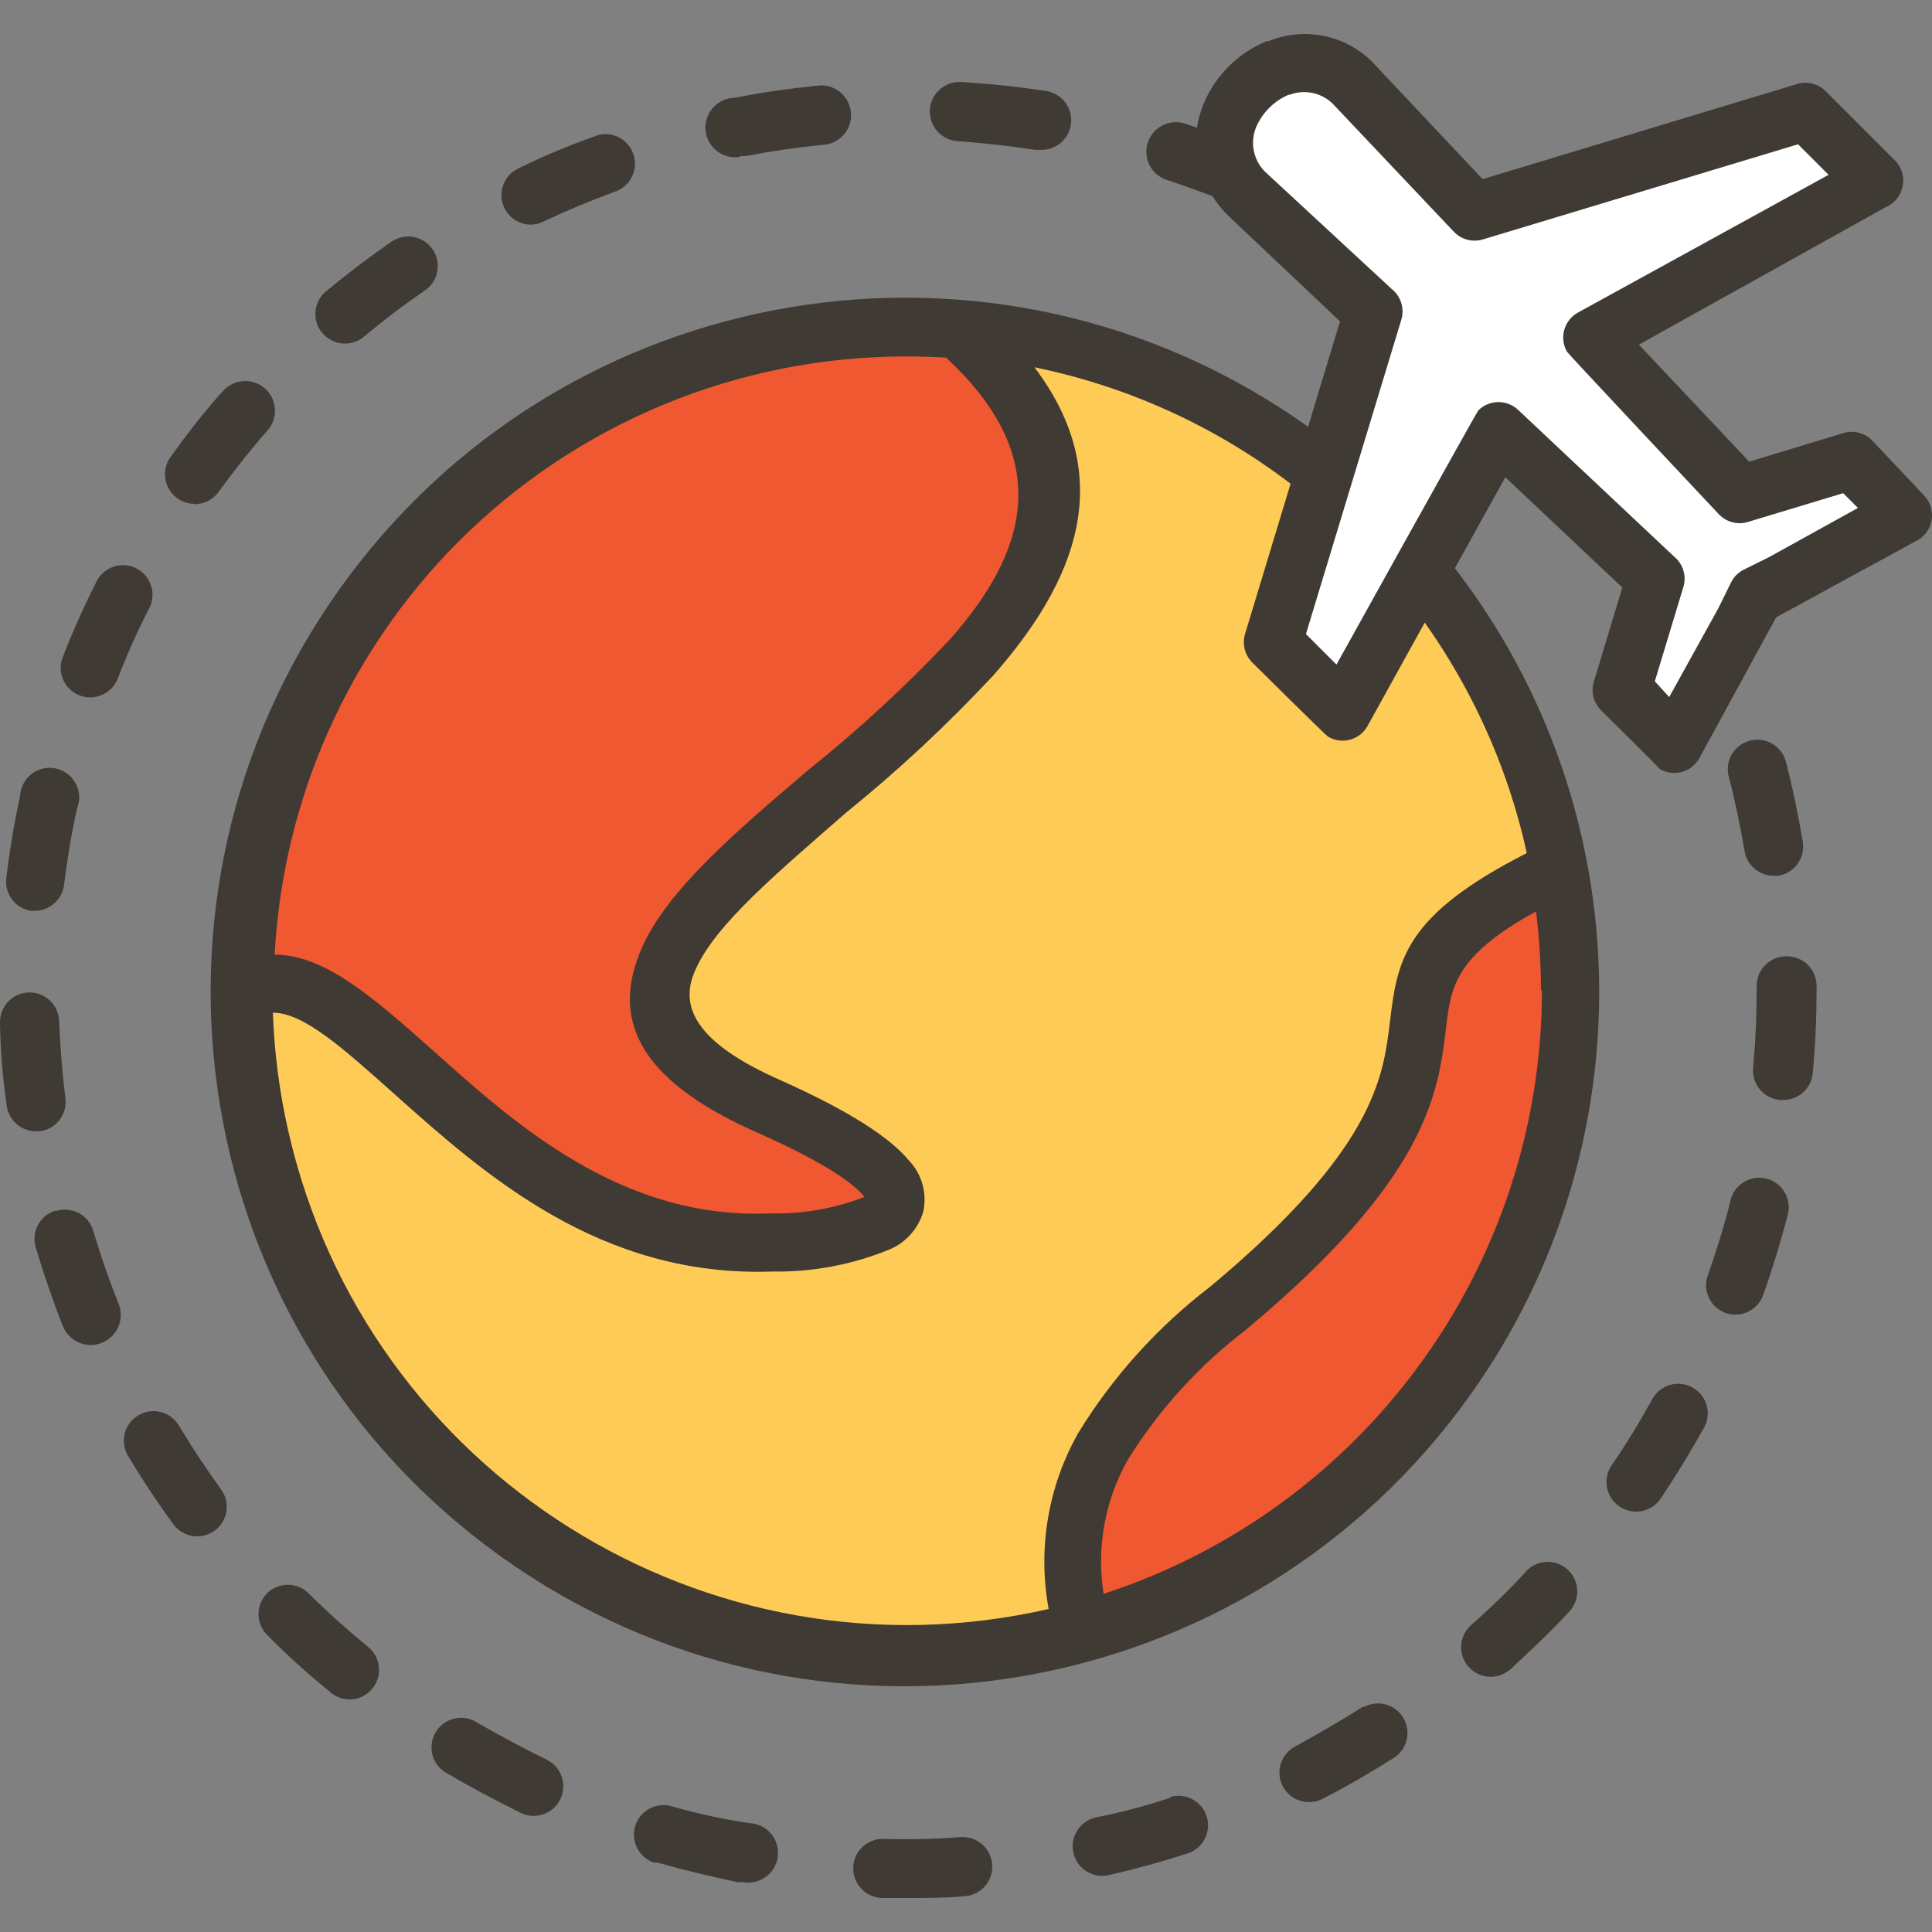 <?xml version="1.0" encoding="iso-8859-1"?>
<!-- Generator: Adobe Illustrator 19.0.0, SVG Export Plug-In . SVG Version: 6.00 Build 0)  -->
<svg version="1.1" id="Capa_1" xmlns="http://www.w3.org/2000/svg" xmlns:xlink="http://www.w3.org/1999/xlink" x="0px" y="0px"
	 viewBox="0 0 392.282 392.282" style="enable-background:new 0 0 392.282 392.282;" xml:space="preserve">
<rect x="0" y="0" width="392.282" height="392.282" fill="#808080" stroke="none"/>
<path style="fill:#EF5830;" d="M154.524,254.296c-32,0-54.84-20.32-71.48-35.16c-10.52-9.4-19.6-17.48-26.92-17.52h-8.4l0.48-8.4
	c4.052-72.164,63.72-128.624,136-128.68c2.828,0,5.628,0.08,8.4,0.24h2.84l2.08,1.92c22.44,20.68,22.88,43.6,1.36,68
	c-9.172,9.888-19.036,19.112-29.52,27.6c-13.88,12-27,22.96-31.44,32.96c-2.348,3.952-2.424,8.856-0.2,12.88
	c2.72,4.88,9.24,9.68,19.4,14.16c7.836,3.072,15.204,7.236,21.88,12.36h1.08l4.84,6.24l-2.56,9.88h-4.76
	c-6.636,2.3-13.62,3.436-20.64,3.36L154.524,254.296z"/>
<path style="fill:#FFCB57;" d="M184.324,337.136c-73.42,0.004-133.656-58.144-136.24-131.52l-0.28-8.52l8.52,0.24
	c9.24,0.24,18.28,8.32,29.72,18.52c17,15.16,38.12,34,68.4,34h2.4c6.956,0.128,13.868-1.096,20.36-3.6c1.52-0.8,2.4-1.64,2.6-2.48
	s0.32-1.28-1.32-3.28s-7.2-7-23.12-14.04c-7.524-2.852-14.172-7.624-19.28-13.84c-4.092-5.472-4.804-12.764-1.84-18.92
	c4.88-10.96,17.68-21.88,32.56-34.52c10.26-8.328,19.924-17.364,28.92-27.04c17.76-20.24,20-36,8-52l-12.56-16.8l20.56,4
	c19.992,4.016,38.82,12.496,55.08,24.8l4.44,3.36l-10.4,34.44l11.04,11.04l16.2-29.4l7.36,10.36c10.58,14.82,18.064,31.62,22,49.4
	l1.32,6.04l-5.48,2.76c-21.28,10.8-22,16.92-23.36,28c-1.48,12-3.48,28.88-39.16,58.64c-9.848,7.536-18.248,16.792-24.8,27.32
	c-5.212,9.22-7.012,19.984-5.08,30.4l1.24,7.64l-7.36,1.68C204.772,336.056,194.564,337.172,184.324,337.136z"/>
<path style="fill:#FFFFFF;" d="M326.364,140.656l6.76-22.36l-28.64-26.96l-31.6,57l-17.08-17.08l20.28-66.76l-24.32-22.92
	c-5.152-4.628-6.836-11.996-4.2-18.4c2.076-4.88,5.96-8.764,10.84-10.84h0.4c1.864-0.712,3.844-1.08,5.84-1.08
	c4.58,0.084,8.92,2.052,12,5.44l22.88,24.28l66.84-20.2l17.08,17.08l-57,31.48l26.96,28.6l22.4-6.76l13.88,13.88l-27.16,15.08
	l-4.84,2.4l-2.2,4.48l-15.4,27.52L326.364,140.656z"/>
<path style="fill:#EF5830;" d="M216.084,324.136c-1.716-11.02,0.344-22.296,5.84-32c6.9-11.064,15.764-20.768,26.16-28.64
	c34.32-28.64,36-43.68,37.6-55.8c1.32-10.92,3.68-19.4,22.32-29.64l10.36-5.68l1.28,11.76c0.672,5.548,1.004,11.132,1,16.72
	c0.08,36.188-14.324,70.9-40,96.4c-15.168,15.144-33.676,26.516-54.04,33.2l-9.08,2.96L216.084,324.136z"/>
<g>
	<path style="fill:#3F3A34;" d="M54.244,323.496c-2.34,2.344-2.34,6.136,0,8.48c3.948,4,8.116,7.78,12.48,11.32
		c2.34,2.344,6.14,2.348,8.484,0.004s2.348-6.14,0.004-8.484c-0.156-0.156-0.32-0.304-0.492-0.44l-0.4-0.32
		c-4-3.32-8-6.88-11.68-10.56C60.312,321.208,56.576,321.208,54.244,323.496z"/>
	<path style="fill:#3F3A34;" d="M6.284,184.936h0.76c3.036,0,5.596-2.264,5.96-5.28c0.64-5.2,1.52-10.44,2.64-15.52
		c1.236-3.076-0.252-6.568-3.328-7.804s-6.568,0.252-7.804,3.328c-0.252,0.624-0.396,1.288-0.428,1.96
		c-1.2,5.48-2.12,11.04-2.8,16.6C0.852,181.44,3.072,184.424,6.284,184.936z"/>
	<path style="fill:#3F3A34;" d="M28.084,287.376c-2.848,1.692-3.784,5.376-2.088,8.224c0.004,0.004,0.008,0.012,0.008,0.016l0,0
		c2.88,4.8,6,9.52,9.32,14.04c2.048,2.604,5.82,3.06,8.424,1.012c2.48-1.948,3.028-5.484,1.256-8.092c-3.08-4.24-6-8.64-8.68-13.12
		c-1.692-2.848-5.376-3.784-8.224-2.088C28.096,287.368,28.088,287.372,28.084,287.376z"/>
	<path style="fill:#3F3A34;" d="M11.244,245.816c-3.148,0.964-4.936,4.284-4,7.44c1.6,5.36,3.44,10.72,5.52,16
		c1.248,3.124,4.796,4.648,7.92,3.4c3.124-1.248,4.648-4.796,3.4-7.92l0,0c-1.92-4.84-3.68-9.84-5.16-14.88
		c-0.964-3.148-4.284-4.936-7.44-4L11.244,245.816z"/>
	<path style="fill:#3F3A34;" d="M16.084,141.176c3.076,1.228,6.568-0.272,7.796-3.348c0-0.004,0.004-0.008,0.004-0.012l0,0
		c1.884-4.9,4.032-9.696,6.44-14.36c1.492-2.96,0.3-6.568-2.66-8.06s-6.568-0.3-8.06,2.66l0,0c-2.52,5-4.84,10.16-6.88,15.4
		C11.548,136.516,13.044,139.952,16.084,141.176z"/>
	<path style="fill:#3F3A34;" d="M7.084,229.696h1c3.288-0.416,5.616-3.416,5.204-6.704c0-0.004,0-0.012-0.004-0.016l0,0
		c-0.64-5.2-1.08-10.48-1.28-15.68c-0.12-3.312-2.908-5.9-6.22-5.78c-3.312,0.12-5.9,2.908-5.78,6.22
		c0.092,5.624,0.548,11.236,1.36,16.8C1.768,227.416,4.18,229.588,7.084,229.696z"/>
	<path style="fill:#3F3A34;" d="M150.204,31.696h1.16c5.16-1,10.4-1.76,15.6-2.28c3.332-0.112,5.948-2.904,5.836-6.236
		s-2.904-5.948-6.236-5.836c-0.256,0.008-0.508,0.032-0.76,0.072c-5.56,0.56-11.16,1.36-16.68,2.44
		c-3.336,0.084-5.972,2.856-5.888,6.188c0.084,3.336,2.856,5.972,6.188,5.888c0.272-0.008,0.548-0.032,0.816-0.076L150.204,31.696z"
		/>
	<path style="fill:#3F3A34;" d="M39.484,102.376c1.932,0.008,3.748-0.916,4.88-2.48c3.08-4.24,6.36-8.4,9.8-12.32
		c2.304-2.412,2.212-6.236-0.2-8.54s-6.236-2.212-8.54,0.2c-0.104,0.108-0.204,0.224-0.3,0.34c-3.68,4-7.2,8.64-10.48,13.2
		c-1.944,2.684-1.344,6.436,1.34,8.38c1.02,0.736,2.244,1.136,3.5,1.14L39.484,102.376z"/>
	<path style="fill:#3F3A34;" d="M210.124,30.416h0.92c3.312,0.244,6.196-2.248,6.44-5.56s-2.248-6.196-5.56-6.44
		c-5.52-0.84-11.16-1.44-16.76-1.76c-3.312-0.2-6.16,2.328-6.36,5.64s2.328,6.16,5.64,6.36
		C199.724,29.056,204.964,29.616,210.124,30.416z"/>
	<path style="fill:#3F3A34;" d="M73.884,68.376c4-3.36,8.24-6.56,12.56-9.52c2.668-1.964,3.24-5.72,1.276-8.388
		c-1.876-2.548-5.412-3.2-8.076-1.492c-4.6,3.16-9.12,6.6-13.44,10.16c-2.552,2.12-2.9,5.908-0.78,8.46
		C67.544,70.148,71.332,70.496,73.884,68.376L73.884,68.376z"/>
	<path style="fill:#3F3A34;" d="M107.724,45.616c0.888-0.008,1.76-0.212,2.56-0.6c4.72-2.24,9.6-4.28,14.52-6.08
		c3.148-1.036,4.856-4.428,3.82-7.576c-0.964-2.92-3.976-4.64-6.98-3.984l-0.84,0.28c-5.292,1.88-10.472,4.056-15.52,6.52
		c-3.004,1.396-4.308,4.968-2.908,7.972c0.988,2.124,3.124,3.48,5.468,3.468C107.844,45.616,107.724,45.616,107.724,45.616z"/>
	<path style="fill:#3F3A34;" d="M179.404,373.376c-3.312-0.088-6.072,2.528-6.16,5.84s2.528,6.072,5.84,6.16h5c4,0,8,0,11.76-0.36
		c3.312-0.208,5.828-3.068,5.62-6.38c-0.208-3.312-3.068-5.828-6.38-5.62C189.868,373.412,184.632,373.532,179.404,373.376z"/>
	<path style="fill:#3F3A34;" d="M350.324,266.576c3.12,1.12,6.556-0.504,7.672-3.62c0.004-0.008,0.004-0.012,0.008-0.02l0,0
		c1.88-5.28,3.52-10.68,4.92-16c0.992-3.16-0.764-6.528-3.928-7.524s-6.528,0.764-7.524,3.928c-0.08,0.26-0.144,0.528-0.192,0.796
		c-1.28,5.08-2.84,10.12-4.6,15.04C345.74,262.216,347.34,265.468,350.324,266.576z"/>
	<path style="fill:#3F3A34;" d="M360.084,177.816h1c3.268-0.532,5.488-3.612,4.96-6.88c-0.92-5.52-2.08-11.08-3.48-16.48
		c-0.96-3.172-4.308-4.968-7.48-4.008c-3.008,0.908-4.804,3.984-4.12,7.048c1.32,5.04,2.4,10.24,3.28,15.4
		C354.76,175.724,357.212,177.788,360.084,177.816z"/>
	<path style="fill:#3F3A34;" d="M364.764,17.096l-63.72,19.28l-21.44-22.76c-5.464-6.32-14.36-8.428-22.08-5.24h-0.36
		c-5.82,2.396-10.444,7.02-12.84,12.84c-0.604,1.52-1.032,3.104-1.28,4.72l-2.44-0.84c-3.16-1.016-6.544,0.72-7.56,3.88
		s0.72,6.544,3.88,7.56l0,0c3.08,1,6.16,2.12,9.24,3.28c0.928,1.452,2.012,2.792,3.24,4l22.68,21.44l-6.48,21.4l0,0
		c-63.38-45.208-151.404-30.48-196.616,32.9s-30.48,151.404,32.9,196.616s151.404,30.48,196.616-32.9
		c36.052-50.54,34.792-118.716-3.1-167.896l10.24-18.48l23.76,22.4l-5.72,18.92c-0.708,2.064-0.2,4.352,1.32,5.92
		c0,0,11.72,11.6,12,12c2.756,1.636,6.312,0.724,7.948-2.028c0.016-0.032,0.036-0.06,0.052-0.092l0,0l15.64-28.68l28.24-15.4
		c2.928-1.348,4.212-4.816,2.86-7.748c-0.284-0.612-0.668-1.172-1.14-1.652l-10.52-11.16c-1.52-1.516-3.748-2.068-5.8-1.44
		l-19.12,5.8l-22.4-23.76l50.28-28c2.928-1.348,4.212-4.816,2.86-7.748c-0.284-0.612-0.668-1.172-1.14-1.652l-14.12-14.12
		C369.088,16.948,366.824,16.424,364.764,17.096z M93.084,109.976c24.136-24.124,56.876-37.652,91-37.6c2.668,0,5.332,0.08,8,0.24
		c22.68,20.92,16,40,0.8,57.2c-8.968,9.512-18.592,18.388-28.8,26.56c-14.76,12.56-28.52,24.28-33.72,36
		c-6.16,13.92-1.64,26.52,23.24,37.52c12.44,5.52,19.2,9.8,21.84,13.04c0.36,0.44,0.72,0,0.64,0c-0.276,0.02-0.548,0.088-0.8,0.2
		c-6.024,2.292-12.436,3.396-18.88,3.24c-30.16,1.28-51.64-18-68.32-32.92c-12-10.68-21.96-19.56-32.32-19.64
		C57.456,162.228,70.744,132.372,93.084,109.976z M313.084,201.096c-0.04,55.792-35.952,105.232-89,122.52
		c-1.488-9.376,0.248-18.976,4.92-27.24c6.34-10.18,14.468-19.124,24-26.4c36.92-30.8,39-48,40.6-61.24
		c1-8.36,1.76-14.6,18.28-23.68c0.66,5.308,0.996,10.652,1,16L313.084,201.096z M305.604,157.816c1.788,5.036,3.256,10.18,4.4,15.4
		c-25.16,12.8-26.28,21.92-27.8,34.36c-1.36,11.2-3.12,25.84-36.48,53.68c-10.684,8.176-19.772,18.248-26.8,29.72
		c-6.128,10.832-8.252,23.48-6,35.72c-69.388,15.86-138.496-27.528-154.36-96.92c-1.816-7.936-2.872-16.024-3.16-24.16
		c6.36,0,14.6,7.56,24.72,16.56c18.32,16.36,41.76,37.24,76.68,36c8.228,0.14,16.396-1.412,24-4.56
		c3.204-1.416,5.632-4.164,6.64-7.52c0.852-3.744-0.228-7.664-2.88-10.44c-3.76-4.6-12-10.04-26.16-16.36
		c-16.92-7.48-20.6-14.76-17.28-22.2c4-9.36,16.88-20,30.56-32c10.66-8.616,20.7-17.972,30.04-28c16.72-19.04,25.32-40,8.32-62.52
		c18.892,3.864,36.668,11.944,52,23.64l-9.2,30.36c-0.68,2.08-0.14,4.364,1.4,5.92c0,0,14.92,14.8,15.4,15.08
		c2.756,1.636,6.312,0.724,7.948-2.028c0.016-0.032,0.036-0.06,0.052-0.092l0,0l11.64-21.04
		C296.144,136.08,301.636,146.648,305.604,157.816z M320.484,63.416c-2.832,1.5-3.908,5.012-2.408,7.84
		c0.028,0.052,0.056,0.108,0.088,0.16l0,0c0.24,0.44,30.84,33,30.84,33c1.516,1.604,3.812,2.208,5.92,1.56l0,0l19.32-5.84l3,3
		l-18,9.96l-5.16,2.56c-1.156,0.572-2.084,1.516-2.64,2.68l0,0l-2.56,5.2l-9.96,18l-2.92-3.2l5.8-19.16
		c0.676-2.244-0.068-4.676-1.88-6.16l-31.56-29.68c-2.264-2.264-5.936-2.264-8.2,0l0,0c-0.4,0.44-28.8,51.6-28.8,51.6l-6.2-6.2
		l19.36-63.8c0.692-2.256-0.048-4.708-1.88-6.2l-25.28-23.4c-2.78-2.356-3.704-6.244-2.28-9.6c1.276-2.908,3.604-5.22,6.52-6.48h0.2
		c3.312-1.28,7.072-0.316,9.36,2.4l24,25.36c1.508,1.62,3.804,2.24,5.92,1.6l0,0l64-19.32l6.2,6.2L320.484,63.416z"/>
	<path style="fill:#3F3A34;" d="M343.524,281.656c-2.868-1.5-6.404-0.456-8,2.36c-2.52,4.6-5.28,9.12-8.24,13.44
		c-1.912,2.716-1.256,6.468,1.46,8.38s6.468,1.256,8.38-1.46c3.12-4.64,6.08-9.48,8.8-14.36c1.672-2.852,0.724-6.516-2.12-8.2
		L343.524,281.656z"/>
	<path style="fill:#3F3A34;" d="M368.084,217.776c0.52-5.56,0.76-11.2,0.76-16.8v-0.84c-0.02-3.3-2.7-5.96-6-5.96l0,0
		c-3.312-0.088-6.068,2.524-6.156,5.836c0,0.04,0,0.08-0.004,0.124c0,0,0,0,0,0.24v0.68c0,5.24-0.24,10.52-0.72,15.76
		c-0.3,3.3,2.132,6.22,5.432,6.52c0.004,0,0.004,0,0.008,0h0.56C365.16,223.408,367.852,220.964,368.084,217.776z"/>
	<path style="fill:#3F3A34;" d="M136.724,366.856c-3.124-1.104-6.556,0.536-7.66,3.66c-1.104,3.124,0.536,6.556,3.66,7.66h0.72
		c5.36,1.52,10.88,2.84,16.4,4h1.12c3.292,0.536,6.396-1.7,6.932-4.992s-1.7-6.396-4.992-6.932
		c-0.272-0.044-0.544-0.068-0.816-0.076C146.9,369.396,141.768,368.288,136.724,366.856z"/>
	<path style="fill:#3F3A34;" d="M237.644,365.016c-4.96,1.664-10.024,3-15.16,4c-3.236,0.728-5.268,3.944-4.54,7.18
		s3.944,5.268,7.18,4.54c5.44-1.24,10.92-2.76,16.24-4.48c3.108-1.144,4.7-4.596,3.556-7.704c-1.084-2.948-4.256-4.556-7.276-3.696
		L237.644,365.016L237.644,365.016z"/>
	<path style="fill:#3F3A34;" d="M96.964,349.816c-2.748-1.852-6.476-1.128-8.328,1.62s-1.128,6.476,1.62,8.328
		c0.2,0.136,0.412,0.26,0.628,0.368c4.84,2.84,9.84,5.48,14.92,8c3.004,1.412,6.588,0.124,8-2.88s0.124-6.588-2.88-8
		C106.164,354.936,101.484,352.376,96.964,349.816z"/>
	<path style="fill:#3F3A34;" d="M309.964,318.976c-3.56,3.868-7.324,7.54-11.28,11c-2.476,2.208-2.688,6.004-0.48,8.48
		c2.208,2.476,6.004,2.688,8.48,0.48c4-3.72,8.24-7.68,12-11.76c2.236-2.448,2.064-6.244-0.384-8.476
		c-2.404-2.196-6.12-2.072-8.376,0.276H309.964z"/>
	<path style="fill:#3F3A34;" d="M276.684,346.576c-4.4,2.8-9,5.44-13.64,8c-2.948,1.512-4.112,5.132-2.6,8.08s5.132,4.112,8.08,2.6
		c4.96-2.56,9.88-5.4,14.6-8.4c2.752-1.848,3.484-5.572,1.64-8.324c-1.716-2.556-5.084-3.4-7.8-1.956H276.684z"/>
</g>
<g>
</g>
<g>
</g>
<g>
</g>
<g>
</g>
<g>
</g>
<g>
</g>
<g>
</g>
<g>
</g>
<g>
</g>
<g>
</g>
<g>
</g>
<g>
</g>
<g>
</g>
<g>
</g>
<g>
</g>
</svg>
